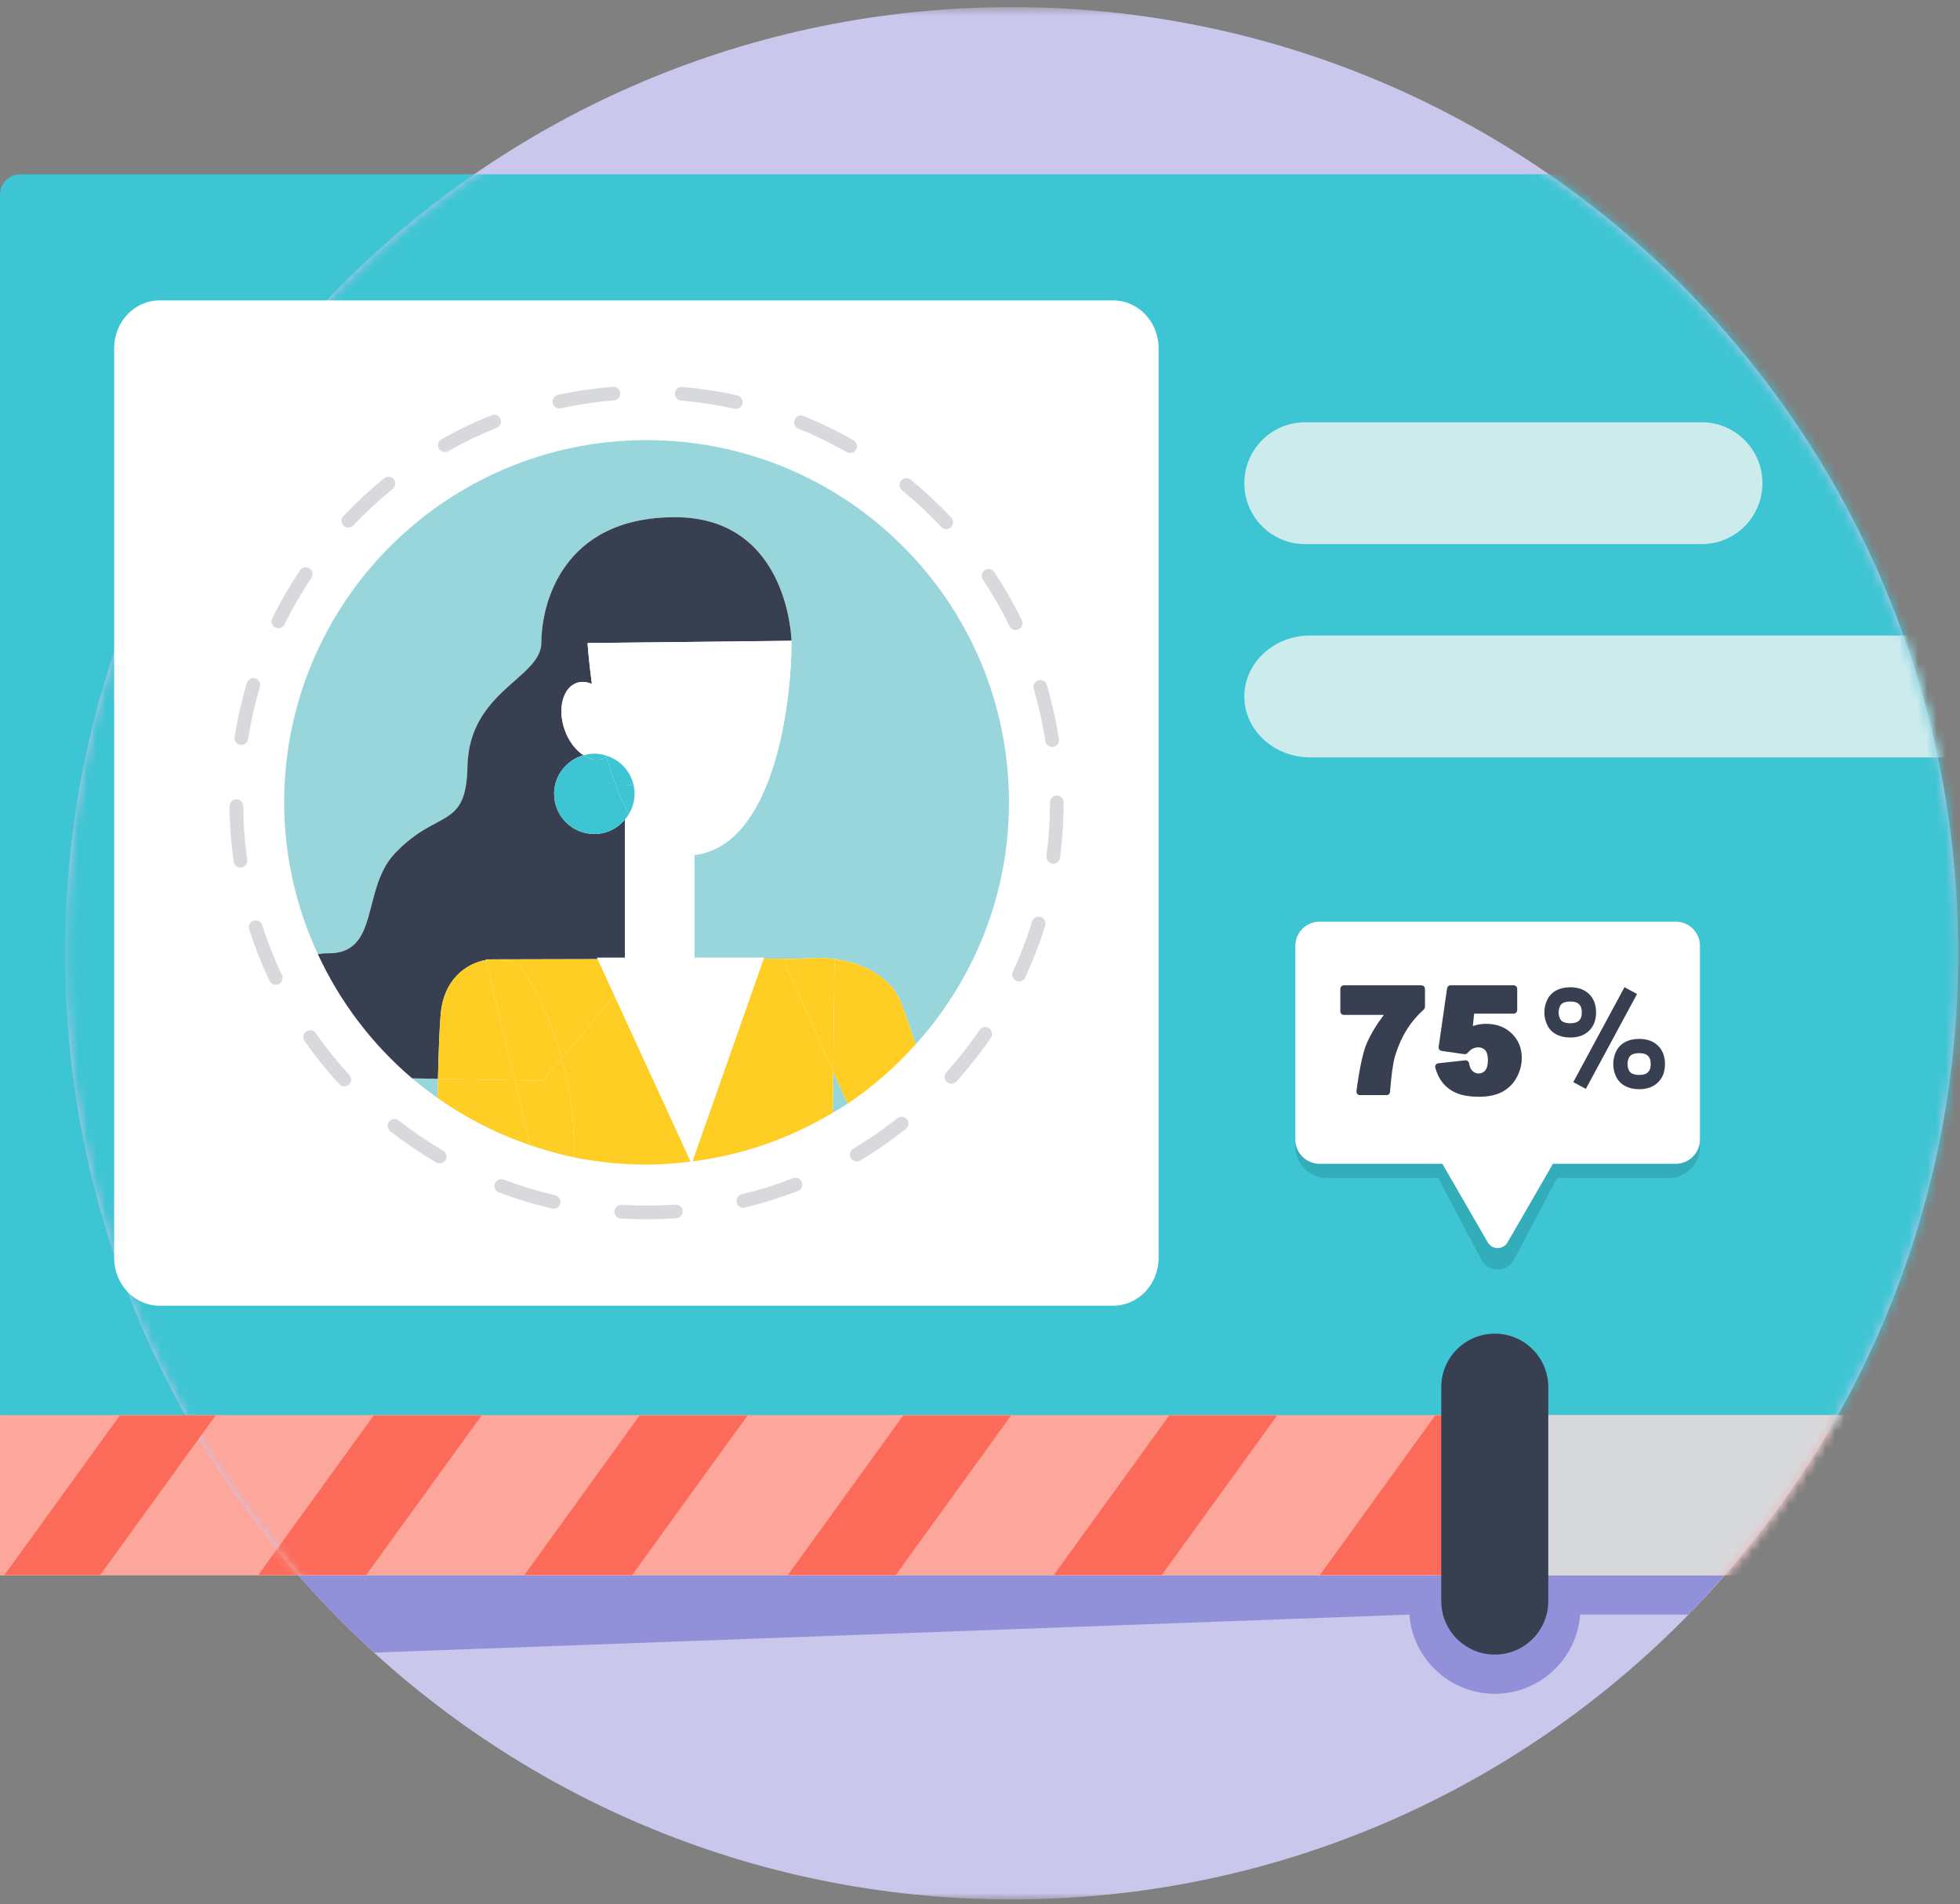 <?xml version="1.0" encoding="UTF-8"?>
<svg width="212px" height="206px" viewBox="0 0 212 206" version="1.1" xmlns="http://www.w3.org/2000/svg" xmlns:xlink="http://www.w3.org/1999/xlink">
    <rect x="0" y="0" width="212" height="206" fill="#808080" stroke="none"/>
    <!-- Generator: sketchtool 55 (78076) - https://sketchapp.com -->
    <title>59597AE4-8924-47FA-BB43-7EA5E485BCCB@2x</title>
    <desc>Created with sketchtool.</desc>
    <defs>
        <polygon id="path-1" points="0.09 0.515 204.859 0.515 204.859 205.228 0.09 205.228"></polygon>
        <path d="M102.101,0.515 C45.727,0.716 0.09,46.465 0.09,102.871 L0.09,102.871 C0.09,159.402 45.929,205.228 102.475,205.228 L102.475,205.228 C159.02,205.228 204.859,159.402 204.859,102.871 L204.859,102.871 C204.859,46.465 159.221,0.716 102.848,0.515 L102.848,0.515" id="path-3"></path>
        <path d="M102.101,0.515 C45.727,0.716 0.09,46.465 0.09,102.871 L0.09,102.871 C0.09,159.402 45.929,205.228 102.475,205.228 L102.475,205.228 C159.02,205.228 204.859,159.402 204.859,102.871 L204.859,102.871 C204.859,46.465 159.221,0.716 102.848,0.515 L102.848,0.515" id="path-5"></path>
        <path d="M102.101,0.515 C45.727,0.716 0.09,46.465 0.09,102.871 L0.09,102.871 C0.09,159.402 45.929,205.228 102.475,205.228 L102.475,205.228 C159.02,205.228 204.859,159.402 204.859,102.871 L204.859,102.871 C204.859,46.465 159.221,0.716 102.848,0.515 L102.848,0.515 L102.101,0.515 Z" id="path-7"></path>
        <path d="M102.101,0.515 C45.727,0.716 0.09,46.465 0.09,102.871 L0.09,102.871 C0.09,159.402 45.929,205.228 102.475,205.228 L102.475,205.228 C159.02,205.228 204.859,159.402 204.859,102.871 L204.859,102.871 C204.859,46.465 159.221,0.716 102.848,0.515 L102.848,0.515" id="path-9"></path>
        <path d="M102.101,0.515 C45.727,0.716 0.09,46.465 0.09,102.871 L0.09,102.871 C0.09,159.402 45.929,205.228 102.475,205.228 L102.475,205.228 C159.02,205.228 204.859,159.402 204.859,102.871 L204.859,102.871 C204.859,46.465 159.221,0.716 102.848,0.515 L102.848,0.515" id="path-11"></path>
        <path d="M102.101,0.515 C45.727,0.716 0.09,46.465 0.09,102.871 L0.09,102.871 C0.09,159.402 45.929,205.228 102.475,205.228 L102.475,205.228 C159.02,205.228 204.859,159.402 204.859,102.871 L204.859,102.871 C204.859,46.465 159.221,0.716 102.848,0.515 L102.848,0.515 L102.101,0.515 Z" id="path-13"></path>
        <path d="M102.101,0.515 C45.727,0.716 0.09,46.465 0.09,102.871 L0.09,102.871 C0.09,159.402 45.929,205.228 102.475,205.228 L102.475,205.228 C159.02,205.228 204.859,159.402 204.859,102.871 L204.859,102.871 C204.859,46.465 159.221,0.716 102.848,0.515 L102.848,0.515 L102.101,0.515 Z" id="path-15"></path>
        <path d="M102.101,0.515 C45.727,0.716 0.09,46.465 0.09,102.871 L0.09,102.871 C0.09,159.402 45.929,205.228 102.475,205.228 L102.475,205.228 C159.02,205.228 204.859,159.402 204.859,102.871 L204.859,102.871 C204.859,46.465 159.221,0.716 102.848,0.515 L102.848,0.515 L102.101,0.515 Z" id="path-17"></path>
        <path d="M102.101,0.515 C45.727,0.716 0.09,46.465 0.09,102.871 L0.09,102.871 C0.09,159.402 45.929,205.228 102.475,205.228 L102.475,205.228 C159.02,205.228 204.859,159.402 204.859,102.871 L204.859,102.871 C204.859,46.465 159.221,0.716 102.848,0.515 L102.848,0.515 L102.101,0.515 Z" id="path-19"></path>
        <path d="M102.101,0.515 C45.727,0.716 0.09,46.465 0.09,102.871 L0.09,102.871 C0.09,159.402 45.929,205.228 102.475,205.228 L102.475,205.228 C159.02,205.228 204.859,159.402 204.859,102.871 L204.859,102.871 C204.859,46.465 159.221,0.716 102.848,0.515 L102.848,0.515 L102.101,0.515 Z" id="path-21"></path>
        <path d="M102.101,0.515 C45.727,0.716 0.09,46.465 0.09,102.871 L0.09,102.871 C0.09,159.402 45.929,205.228 102.475,205.228 L102.475,205.228 C159.02,205.228 204.859,159.402 204.859,102.871 L204.859,102.871 C204.859,46.465 159.221,0.716 102.848,0.515 L102.848,0.515 L102.101,0.515 Z" id="path-23"></path>
        <path d="M102.101,0.515 C45.727,0.716 0.09,46.465 0.09,102.871 L0.09,102.871 C0.09,159.402 45.929,205.228 102.475,205.228 L102.475,205.228 C159.02,205.228 204.859,159.402 204.859,102.871 L204.859,102.871 C204.859,46.465 159.221,0.716 102.848,0.515 L102.848,0.515 L102.101,0.515 Z" id="path-25"></path>
        <path d="M102.101,0.515 C45.727,0.716 0.09,46.465 0.09,102.871 L0.09,102.871 C0.09,159.402 45.929,205.228 102.475,205.228 L102.475,205.228 C159.02,205.228 204.859,159.402 204.859,102.871 L204.859,102.871 C204.859,46.465 159.221,0.716 102.848,0.515 L102.848,0.515 L102.101,0.515 Z" id="path-27"></path>
        <path d="M102.101,0.515 C45.727,0.716 0.09,46.465 0.09,102.871 L0.09,102.871 C0.09,159.402 45.929,205.228 102.475,205.228 L102.475,205.228 C159.02,205.228 204.859,159.402 204.859,102.871 L204.859,102.871 C204.859,46.465 159.221,0.716 102.848,0.515 L102.848,0.515" id="path-29"></path>
        <path d="M102.101,0.515 C45.727,0.716 0.09,46.465 0.09,102.871 L0.09,102.871 C0.09,159.402 45.929,205.228 102.475,205.228 L102.475,205.228 C159.02,205.228 204.859,159.402 204.859,102.871 L204.859,102.871 C204.859,46.465 159.221,0.716 102.848,0.515 L102.848,0.515" id="path-31"></path>
        <path d="M102.101,0.515 C45.727,0.716 0.09,46.465 0.09,102.871 L0.09,102.871 C0.09,159.402 45.929,205.228 102.475,205.228 L102.475,205.228 C159.02,205.228 204.859,159.402 204.859,102.871 L204.859,102.871 C204.859,46.465 159.221,0.716 102.848,0.515 L102.848,0.515" id="path-33"></path>
        <path d="M102.101,0.515 C45.727,0.716 0.09,46.465 0.09,102.871 L0.09,102.871 C0.09,159.402 45.929,205.228 102.475,205.228 L102.475,205.228 C159.02,205.228 204.859,159.402 204.859,102.871 L204.859,102.871 C204.859,46.465 159.221,0.716 102.848,0.515 L102.848,0.515 L102.101,0.515 Z" id="path-35"></path>
        <path d="M102.101,0.515 C45.727,0.716 0.09,46.465 0.09,102.871 L0.09,102.871 C0.09,159.402 45.929,205.228 102.475,205.228 L102.475,205.228 C159.02,205.228 204.859,159.402 204.859,102.871 L204.859,102.871 C204.859,46.465 159.221,0.716 102.848,0.515 L102.848,0.515" id="path-37"></path>
        <path d="M102.101,0.515 C45.727,0.716 0.09,46.465 0.09,102.871 L0.09,102.871 C0.09,159.402 45.929,205.228 102.475,205.228 L102.475,205.228 C159.02,205.228 204.859,159.402 204.859,102.871 L204.859,102.871 C204.859,46.465 159.221,0.716 102.848,0.515 L102.848,0.515" id="path-39"></path>
        <path d="M102.101,0.515 C45.727,0.716 0.09,46.465 0.09,102.871 L0.09,102.871 C0.09,159.402 45.929,205.228 102.475,205.228 L102.475,205.228 C159.02,205.228 204.859,159.402 204.859,102.871 L204.859,102.871 C204.859,46.465 159.221,0.716 102.848,0.515 L102.848,0.515" id="path-41"></path>
        <path d="M102.101,0.515 C45.727,0.716 0.09,46.465 0.09,102.871 L0.09,102.871 C0.09,159.402 45.929,205.228 102.475,205.228 L102.475,205.228 C159.02,205.228 204.859,159.402 204.859,102.871 L204.859,102.871 C204.859,46.465 159.221,0.716 102.848,0.515 L102.848,0.515" id="path-43"></path>
    </defs>
    <g id="V_2" stroke="none" stroke-width="1" fill="none" fill-rule="evenodd">
        <g id="Step1_1" transform="translate(-215, -398)">
            <g id="Group-23" transform="translate(164, 392)">
                <g id="Group-16" transform="translate(0, 6)">
                    <g id="resources/illustrations/marketingprofile" transform="translate(51, 0)">
                        <g id="Group-170">
                            <g id="Group-20" transform="translate(0, 0.257)">
                                <path d="M55.168,18.596 L2.2,18.596 C0.985,18.596 -7.71739111e-05,19.58 -7.71739111e-05,20.796 L-7.71739111e-05,152.443 C-7.71739111e-05,153.659 0.985,154.643 2.2,154.643 L24.946,154.643 C16.019,139.454 10.895,121.763 10.895,102.871 C10.895,67.918 28.423,37.063 55.168,18.596" id="Fill-1" fill="#3EC5D3"></path>
                                <polygon id="Fill-3" fill="#FDA69B" points="127.24 152.827 89.294 152.827 87.688 152.827 48.137 152.827 -0 152.827 -0 170.171 30.966 170.171 70.518 170.171 110.07 170.171 158.206 170.171 158.206 152.827"></polygon>
                                <polygon id="Fill-5" fill="#FC6A59" points="39.605 170.133 27.939 170.133 40.424 152.865 52.091 152.865"></polygon>
                                <polygon id="Fill-7" fill="#FC6A59" points="68.372 170.133 56.719 170.133 69.191 152.865 80.861 152.865"></polygon>
                                <polygon id="Fill-9" fill="#FC6A59" points="125.654 170.133 113.988 170.133 126.473 152.865 138.14 152.865"></polygon>
                                <polygon id="Fill-11" fill="#FC6A59" points="154.421 170.133 142.768 170.133 155.24 152.865 166.91 152.865"></polygon>
                                <polygon id="Fill-13" fill="#FC6A59" points="96.888 170.133 85.221 170.133 97.707 152.865 109.368 152.865"></polygon>
                                <g id="Group-17" transform="translate(6.946, 0)">
                                    <mask id="mask-2" fill="white">
                                        <use xlink:href="#path-1"></use>
                                    </mask>
                                    <g id="Clip-16"></g>
                                    <path d="M204.859,102.871 C204.859,159.402 159.02,205.228 102.474,205.228 C45.929,205.228 0.09,159.402 0.09,102.871 C0.09,46.341 45.929,0.515 102.474,0.515 C159.02,0.515 204.859,46.341 204.859,102.871" id="Fill-15" fill="#C9C7EC" mask="url(#mask-2)"></path>
                                </g>
                                <path d="M98.994,170.171 L41.307,170.171 L32.288,170.171 C34.854,173.108 37.579,175.902 40.461,178.528 L152.444,174.414 C152.798,179.198 156.805,182.982 161.68,182.982 C166.554,182.982 170.56,179.198 170.914,174.414 L182.632,174.414 C183.974,173.041 185.264,171.617 186.528,170.171 L156.682,170.171 L98.994,170.171 Z" id="Fill-18" fill="#9290D9"></path>
                            </g>
                            <g id="Group-84" transform="translate(6.946, 0.257)">
                                <g id="Group-23">
                                    <mask id="mask-4" fill="white">
                                        <use xlink:href="#path-3"></use>
                                    </mask>
                                    <g id="Clip-22"></g>
                                    <path d="M-8.604,18.596 L217.746,18.596 C218.961,18.596 219.945,19.58 219.945,20.796 L219.945,152.443 C219.945,153.659 218.961,154.643 217.746,154.643 L-8.604,154.643 C-9.819,154.643 -10.805,153.659 -10.805,152.443 L-10.805,20.796 C-10.805,19.58 -9.819,18.596 -8.604,18.596" id="Fill-21" fill="#3EC5D3" mask="url(#mask-4)"></path>
                                </g>
                                <g id="Group-26">
                                    <mask id="mask-6" fill="white">
                                        <use xlink:href="#path-5"></use>
                                    </mask>
                                    <g id="Clip-25"></g>
                                    <path d="M202.794,68.494 C206.726,68.494 209.913,71.448 209.913,75.085 C209.913,78.726 206.726,81.677 202.794,81.677 L134.769,81.677 C130.836,81.677 127.646,78.726 127.646,75.085 C127.646,71.448 130.836,68.494 134.769,68.494 L202.794,68.494" id="Fill-24" fill="#CCEBED" mask="url(#mask-6)"></path>
                                </g>
                                <g id="Group-29">
                                    <mask id="mask-8" fill="white">
                                        <use xlink:href="#path-7"></use>
                                    </mask>
                                    <g id="Clip-28"></g>
                                    <path d="M177.117,45.425 C180.745,45.425 183.685,48.379 183.685,52.016 C183.685,55.657 180.745,58.608 177.117,58.608 L134.217,58.608 C130.589,58.608 127.645,55.657 127.645,52.016 C127.645,48.379 130.589,45.425 134.217,45.425 L177.117,45.425 Z" id="Fill-27" fill="#CCEBED" mask="url(#mask-8)"></path>
                                </g>
                                <g id="Group-32">
                                    <mask id="mask-10" fill="white">
                                        <use xlink:href="#path-9"></use>
                                    </mask>
                                    <g id="Clip-31"></g>
                                    <path d="M175.935,101.988 C175.294,101.348 174.442,100.995 173.536,100.995 L173.535,100.995 L136.557,100.995 C134.686,100.995 133.163,100.974 133.163,102.844 L133.163,123.795 C133.163,125.666 134.686,127.188 136.557,127.188 L148.619,127.188 L153.305,136.071 C153.668,136.7 154.319,137.077 155.046,137.077 L155.046,137.077 C155.773,137.077 156.424,136.7 156.787,136.071 L161.471,127.188 L173.535,127.188 C175.406,127.188 176.929,125.666 176.929,123.795 L176.929,102.844 C176.929,101.939 176.576,102.629 175.935,101.988" id="Fill-30" fill="#33ADB9" mask="url(#mask-10)"></path>
                                </g>
                                <g id="Group-35">
                                    <mask id="mask-12" fill="white">
                                        <use xlink:href="#path-11"></use>
                                    </mask>
                                    <g id="Clip-34"></g>
                                    <path d="M176.929,102.073 L176.929,123.023 C176.929,124.471 175.755,125.645 174.307,125.645 L161.026,125.645 L156.118,134.142 C155.642,134.968 154.45,134.968 153.973,134.142 L149.065,125.645 L135.785,125.645 C134.338,125.645 133.163,124.471 133.163,123.023 L133.163,102.073 C133.163,100.625 134.338,99.452 135.785,99.452 L174.307,99.452 C175.755,99.451 176.929,100.625 176.929,102.073" id="Fill-33" fill="#FFFFFF" mask="url(#mask-12)"></path>
                                </g>
                                <g id="Group-38">
                                    <mask id="mask-14" fill="white">
                                        <use xlink:href="#path-13"></use>
                                    </mask>
                                    <g id="Clip-37"></g>
                                    <polygon id="Fill-36" fill="#FDA69B" mask="url(#mask-14)" points="174.78 152.827 119.434 152.827 117.091 152.827 59.405 152.827 -10.805 152.827 -10.805 170.171 34.361 170.171 92.049 170.171 149.736 170.171 219.945 170.171 219.945 152.827"></polygon>
                                </g>
                                <g id="Group-41">
                                    <mask id="mask-16" fill="white">
                                        <use xlink:href="#path-15"></use>
                                    </mask>
                                    <g id="Clip-40"></g>
                                    <polygon id="Fill-39" fill="#D7D9DC" mask="url(#mask-16)" points="208.163 152.827 193.726 152.827 193.115 152.827 178.066 152.827 159.75 152.827 159.75 170.171 171.532 170.171 186.581 170.171 201.63 170.171 219.946 170.171 219.946 152.827"></polygon>
                                </g>
                                <g id="Group-44">
                                    <mask id="mask-18" fill="white">
                                        <use xlink:href="#path-17"></use>
                                    </mask>
                                    <g id="Clip-43"></g>
                                    <polygon id="Fill-42" fill="#FC6A59" mask="url(#mask-18)" points="32.66 170.133 20.993 170.133 33.479 152.865 45.146 152.865"></polygon>
                                </g>
                                <g id="Group-47">
                                    <mask id="mask-20" fill="white">
                                        <use xlink:href="#path-19"></use>
                                    </mask>
                                    <g id="Clip-46"></g>
                                    <polygon id="Fill-45" fill="#FC6A59" mask="url(#mask-20)" points="61.427 170.133 49.773 170.133 62.246 152.865 73.915 152.865"></polygon>
                                </g>
                                <g id="Group-50">
                                    <mask id="mask-22" fill="white">
                                        <use xlink:href="#path-21"></use>
                                    </mask>
                                    <g id="Clip-49"></g>
                                    <polygon id="Fill-48" fill="#FC6A59" mask="url(#mask-22)" points="3.893 177.849 -7.774 177.849 4.712 160.58 16.374 160.58"></polygon>
                                </g>
                                <g id="Group-53">
                                    <mask id="mask-24" fill="white">
                                        <use xlink:href="#path-23"></use>
                                    </mask>
                                    <g id="Clip-52"></g>
                                    <polygon id="Fill-51" fill="#FC6A59" mask="url(#mask-24)" points="118.709 170.133 107.042 170.133 119.528 152.865 131.195 152.865"></polygon>
                                </g>
                                <g id="Group-56">
                                    <mask id="mask-26" fill="white">
                                        <use xlink:href="#path-25"></use>
                                    </mask>
                                    <g id="Clip-55"></g>
                                    <polygon id="Fill-54" fill="#FC6A59" mask="url(#mask-26)" points="149.717 170.133 135.822 170.133 148.294 152.865 159.964 152.865"></polygon>
                                </g>
                                <g id="Group-59">
                                    <mask id="mask-28" fill="white">
                                        <use xlink:href="#path-27"></use>
                                    </mask>
                                    <g id="Clip-58"></g>
                                    <polygon id="Fill-57" fill="#FC6A59" mask="url(#mask-28)" points="89.942 170.133 78.275 170.133 90.761 152.865 102.423 152.865"></polygon>
                                </g>
                                <g id="Group-62">
                                    <mask id="mask-30" fill="white">
                                        <use xlink:href="#path-29"></use>
                                    </mask>
                                    <g id="Clip-61"></g>
                                    <path d="M154.734,144.02 L154.734,144.02 C151.537,144.02 148.946,146.61 148.946,149.807 L148.946,172.953 C148.946,176.149 151.537,178.739 154.734,178.739 C157.93,178.739 160.522,176.149 160.522,172.953 L160.522,149.807 C160.522,146.61 157.93,144.02 154.734,144.02" id="Fill-60" fill="#373F51" mask="url(#mask-30)"></path>
                                </g>
                                <g id="Group-65">
                                    <mask id="mask-32" fill="white">
                                        <use xlink:href="#path-31"></use>
                                    </mask>
                                    <g id="Clip-64"></g>
                                    <path d="M146.799,106.339 L138.414,106.339 C138.2,106.339 138.028,106.512 138.028,106.724 L138.028,109.151 C138.028,109.363 138.2,109.537 138.414,109.537 L142.731,109.537 C141.908,110.632 141.281,111.682 140.865,112.666 C140.469,113.599 140.101,115.321 139.773,117.78 C139.758,117.891 139.792,118.002 139.865,118.087 C139.939,118.17 140.044,118.217 140.155,118.217 L143.019,118.217 C143.22,118.217 143.388,118.062 143.404,117.862 C143.541,116.078 143.736,114.68 143.938,114.02 C144.27,112.917 144.726,111.904 145.297,111.007 C145.765,110.275 146.357,109.582 147.057,108.95 C147.138,108.877 147.184,108.773 147.184,108.664 L147.184,106.724 C147.184,106.512 147.012,106.339 146.799,106.339" id="Fill-63" fill="#373F51" mask="url(#mask-32)"></path>
                                </g>
                                <g id="Group-68">
                                    <mask id="mask-34" fill="white">
                                        <use xlink:href="#path-33"></use>
                                    </mask>
                                    <g id="Clip-67"></g>
                                    <path d="M156.571,111.548 C155.855,110.854 154.918,110.502 153.785,110.502 C153.451,110.502 153.109,110.543 152.767,110.626 C152.632,110.657 152.497,110.696 152.36,110.742 L152.503,109.402 L156.774,109.402 C156.988,109.402 157.16,109.229 157.16,109.016 L157.16,106.724 C157.16,106.512 156.988,106.338 156.774,106.338 L149.955,106.338 C149.763,106.338 149.6,106.48 149.573,106.67 L148.664,112.997 C148.633,113.207 148.779,113.403 148.991,113.433 L151.438,113.786 C151.568,113.804 151.695,113.758 151.781,113.66 C152.027,113.385 152.2,113.265 152.308,113.21 C152.819,112.939 153.384,113.014 153.698,113.356 C153.892,113.567 153.991,113.935 153.991,114.448 C153.991,114.952 153.89,115.325 153.693,115.553 C153.336,115.969 152.728,115.984 152.335,115.615 C152.143,115.436 152.016,115.153 151.958,114.777 C151.927,114.574 151.742,114.431 151.535,114.452 L148.63,114.77 C148.516,114.781 148.414,114.843 148.351,114.939 C148.288,115.034 148.269,115.151 148.302,115.26 C148.451,115.777 148.646,116.221 148.877,116.577 C149.113,116.936 149.422,117.263 149.797,117.545 C150.176,117.83 150.638,118.046 151.171,118.187 C151.689,118.324 152.312,118.394 153.023,118.394 C154.032,118.394 154.879,118.215 155.542,117.863 C156.217,117.503 156.744,116.976 157.111,116.294 C157.471,115.624 157.654,114.916 157.654,114.186 C157.654,113.135 157.29,112.246 156.571,111.548" id="Fill-66" fill="#373F51" mask="url(#mask-34)"></path>
                                </g>
                                <g id="Group-71">
                                    <mask id="mask-36" fill="white">
                                        <use xlink:href="#path-35"></use>
                                    </mask>
                                    <g id="Clip-70"></g>
                                    <polygon id="Fill-69" fill="#373F51" mask="url(#mask-36)" points="164.584 117.542 163.225 116.809 168.764 106.542 170.122 107.274"></polygon>
                                </g>
                                <g id="Group-74">
                                    <mask id="mask-38" fill="white">
                                        <use xlink:href="#path-37"></use>
                                    </mask>
                                    <g id="Clip-73"></g>
                                    <path d="M170.344,116.804 C169.894,116.804 169.506,116.717 169.189,116.545 C168.9,116.388 168.693,116.174 168.557,115.89 C168.399,115.563 168.323,115.224 168.323,114.854 C168.323,114.483 168.399,114.144 168.557,113.817 C168.693,113.534 168.9,113.32 169.189,113.163 C169.506,112.992 169.894,112.904 170.344,112.904 C171.007,112.904 171.501,113.074 171.852,113.423 C172.202,113.771 172.372,114.239 172.372,114.854 C172.372,115.468 172.202,115.936 171.852,116.284 C171.501,116.633 171.007,116.804 170.344,116.804" id="Fill-72" fill="#FFFFFF" mask="url(#mask-38)"></path>
                                </g>
                                <g id="Group-77">
                                    <mask id="mask-40" fill="white">
                                        <use xlink:href="#path-39"></use>
                                    </mask>
                                    <g id="Clip-76"></g>
                                    <path d="M170.344,112.133 C169.761,112.133 169.253,112.25 168.82,112.485 C168.388,112.72 168.069,113.052 167.862,113.483 C167.655,113.912 167.551,114.369 167.551,114.854 C167.551,115.337 167.655,115.795 167.862,116.226 C168.069,116.654 168.388,116.988 168.82,117.223 C169.253,117.458 169.761,117.576 170.344,117.576 C171.213,117.576 171.898,117.326 172.396,116.831 C172.894,116.335 173.144,115.677 173.144,114.854 C173.144,114.031 172.894,113.372 172.396,112.876 C171.898,112.38 171.213,112.133 170.344,112.133 M170.344,113.676 C171.011,113.676 171.234,113.897 171.308,113.97 C171.443,114.106 171.6,114.329 171.6,114.854 C171.6,115.379 171.443,115.602 171.307,115.738 C171.234,115.811 171.011,116.033 170.344,116.033 C170.023,116.033 169.76,115.976 169.557,115.867 C169.41,115.787 169.319,115.694 169.252,115.556 C169.146,115.335 169.094,115.106 169.094,114.854 C169.094,114.602 169.146,114.372 169.252,114.152 C169.319,114.014 169.41,113.92 169.557,113.841 C169.76,113.73 170.023,113.676 170.344,113.676" id="Fill-75" fill="#373F51" mask="url(#mask-40)"></path>
                                </g>
                                <g id="Group-80">
                                    <mask id="mask-42" fill="white">
                                        <use xlink:href="#path-41"></use>
                                    </mask>
                                    <g id="Clip-79"></g>
                                    <path d="M162.897,111.213 C162.441,111.213 162.051,111.127 161.738,110.957 C161.45,110.801 161.244,110.587 161.106,110.301 C160.946,109.973 160.869,109.633 160.869,109.264 C160.869,108.898 160.946,108.56 161.106,108.231 C161.244,107.945 161.45,107.731 161.736,107.576 C162.052,107.406 162.442,107.319 162.897,107.319 C163.556,107.319 164.048,107.489 164.399,107.837 C164.747,108.183 164.918,108.649 164.918,109.264 C164.918,109.881 164.748,110.35 164.399,110.695 C164.048,111.044 163.556,111.213 162.897,111.213" id="Fill-78" fill="#FFFFFF" mask="url(#mask-42)"></path>
                                </g>
                                <g id="Group-83">
                                    <mask id="mask-44" fill="white">
                                        <use xlink:href="#path-43"></use>
                                    </mask>
                                    <g id="Clip-82"></g>
                                    <path d="M162.897,106.548 C162.309,106.548 161.8,106.664 161.37,106.897 C160.94,107.13 160.62,107.463 160.411,107.895 C160.201,108.328 160.097,108.783 160.097,109.264 C160.097,109.747 160.201,110.205 160.411,110.638 C160.62,111.07 160.94,111.402 161.37,111.635 C161.8,111.868 162.309,111.984 162.897,111.984 C163.762,111.984 164.443,111.738 164.942,111.243 C165.44,110.75 165.69,110.091 165.69,109.264 C165.69,108.44 165.44,107.782 164.942,107.289 C164.443,106.795 163.762,106.548 162.897,106.548 M162.897,108.091 C163.559,108.091 163.782,108.312 163.855,108.385 C163.99,108.519 164.146,108.74 164.146,109.264 C164.146,109.798 163.98,110.024 163.856,110.147 C163.782,110.22 163.559,110.441 162.897,110.441 C162.571,110.441 162.304,110.386 162.104,110.278 C161.959,110.199 161.868,110.106 161.8,109.965 C161.693,109.744 161.64,109.514 161.64,109.264 C161.64,109.017 161.693,108.789 161.801,108.566 C161.868,108.427 161.959,108.333 162.105,108.255 C162.305,108.146 162.571,108.091 162.897,108.091" id="Fill-81" fill="#373F51" mask="url(#mask-44)"></path>
                                </g>
                            </g>
                            <g id="Group-169" transform="translate(0, 31.89)">
                                <polygon id="Fill-85" fill="#FC6A59" points="10.839 138.5 0.48 138.5 12.966 121.232 23.32 121.232"></polygon>
                                <path d="M17.26,0.61 L120.407,0.61 C123.121,0.61 125.319,2.928 125.319,5.788 L125.319,104.185 C125.319,107.046 123.121,109.364 120.407,109.364 L17.26,109.364 C14.546,109.364 12.348,107.046 12.348,104.185 L12.348,5.788 C12.348,2.928 14.546,0.61 17.26,0.61" id="Fill-87" fill="#FFFFFF"></path>
                                <path d="M44.581,84.768 C45.462,85.517 46.382,86.219 47.328,86.889 C47.341,86.177 47.356,85.479 47.371,84.818 L44.581,84.768 Z" id="Fill-89" fill="#99D6DC"></path>
                                <path d="M90.07,88.489 C90.606,88.167 91.154,87.863 91.673,87.516 L90.12,84.029 L90.07,88.489 Z" id="Fill-91" fill="#99D6DC"></path>
                                <path d="M42.712,60.431 C47.307,55.567 50.426,57.941 50.561,51.05 C50.722,42.813 58.559,41.513 58.559,37.602 C58.559,33.689 60.665,24.062 73.004,24.062 C85.343,24.062 85.612,37.432 85.612,37.432 C85.612,44.453 83.654,59.584 75.11,60.605 L75.11,71.72 L82.634,71.72 L82.595,71.831 L86.442,71.822 L87.826,71.758 C88.49,71.72 89.164,71.751 89.836,71.814 L90.258,71.813 L90.257,71.862 C93.481,72.274 96.533,73.876 97.599,76.935 L99.046,81.089 C105.297,74.146 109.134,64.988 109.134,54.912 C109.134,33.269 91.584,15.724 69.936,15.724 C48.288,15.724 30.738,33.269 30.738,54.912 C30.738,60.783 32.066,66.333 34.382,71.332 C34.718,71.285 35.053,71.234 35.414,71.241 C41.163,71.339 39.037,64.321 42.712,60.431" id="Fill-93" fill="#99D6DC"></path>
                                <path d="M47.667,77.794 C47.981,74.208 50.27,72.371 52.556,71.967 L52.539,71.899 L53.707,71.897 C53.777,71.899 53.848,71.892 53.918,71.896 L64.647,71.872 L64.578,71.72 L67.587,71.72 L67.587,56.79 C66.789,57.729 65.614,58.337 64.285,58.337 C61.883,58.337 59.935,56.39 59.935,53.989 C59.935,51.993 61.288,50.329 63.121,49.817 C62.266,49.269 61.498,48.287 61.065,47.027 C60.288,44.76 60.883,42.5 62.395,41.982 C62.916,41.804 63.476,41.869 64.02,42.105 C63.667,39.508 63.554,37.675 63.554,37.675 L85.611,37.433 C85.611,37.433 85.342,24.062 73.004,24.062 C60.665,24.062 58.558,33.689 58.558,37.602 C58.558,41.512 50.723,42.813 50.561,51.05 C50.426,57.942 47.307,55.567 42.712,60.431 C39.037,64.321 41.162,71.339 35.414,71.241 C35.053,71.234 34.718,71.284 34.381,71.332 C36.785,76.525 40.271,81.106 44.581,84.768 L47.371,84.818 C47.445,81.72 47.542,79.224 47.667,77.794" id="Fill-95" fill="#373F51"></path>
                                <path d="M84.719,71.903 L86.442,71.822 L82.595,71.831 L74.891,93.753 C80.392,93.057 85.524,91.22 90.07,88.489 L90.12,84.029 L84.719,71.903 Z" id="Fill-97" fill="#FFCE24"></path>
                                <path d="M60.754,82.59 C61.601,85.676 62.187,89.284 62.048,93.165 C62.046,93.211 62.043,93.258 62.041,93.304 C64.592,93.826 67.232,94.099 69.936,94.099 C71.557,94.099 73.146,93.971 74.715,93.779 L66.447,75.788 C64.571,78.089 62.347,80.72 60.754,82.59" id="Fill-99" fill="#FFCE24"></path>
                                <path d="M89.836,71.814 C89.977,71.828 90.117,71.845 90.257,71.862 L90.257,71.813 L89.836,71.814 Z" id="Fill-101" fill="#FFCE24"></path>
                                <path d="M60.754,82.59 C62.347,80.72 64.571,78.089 66.447,75.788 L64.647,71.871 L53.918,71.897 C54.779,71.96 55.581,72.226 56.202,72.691 C56.799,73.136 59.215,76.988 60.754,82.59" id="Fill-103" fill="#FFCE24"></path>
                                <path d="M52.54,71.9 L52.556,71.967 C52.944,71.898 53.329,71.884 53.707,71.897 L52.54,71.9 Z" id="Fill-105" fill="#FFCE24"></path>
                                <polygon id="Fill-107" fill="#FFFFFF" points="75.11 71.72 75.11 71.848 82.595 71.831 82.634 71.72"></polygon>
                                <polygon id="Fill-109" fill="#FFFFFF" points="67.587 71.72 64.578 71.72 64.647 71.872 67.587 71.865"></polygon>
                                <path d="M74.809,93.984 L74.89,93.753 C74.832,93.76 74.775,93.773 74.715,93.779 L74.809,93.984 Z" id="Fill-111" fill="#FFFFFF"></path>
                                <path d="M75.11,74.908 L67.587,74.908 L67.587,74.374 C67.227,74.826 66.85,75.294 66.447,75.788 L74.715,93.779 C74.775,93.772 74.832,93.761 74.89,93.753 L82.595,71.831 L75.11,71.848 L75.11,74.908 Z" id="Fill-113" fill="#FFFFFF"></path>
                                <path d="M67.587,74.374 L67.587,71.865 L64.647,71.872 L66.447,75.787 C66.85,75.294 67.227,74.825 67.587,74.374" id="Fill-115" fill="#FFFFFF"></path>
                                <path d="M55.667,84.97 L47.371,84.819 C47.355,85.479 47.341,86.177 47.327,86.889 C50.376,89.047 53.743,90.773 57.349,91.997 L55.667,84.97 Z" id="Fill-117" fill="#FFCE24"></path>
                                <path d="M47.667,77.794 C47.542,79.224 47.445,81.72 47.371,84.818 L55.667,84.97 L52.556,71.967 C50.27,72.371 47.981,74.208 47.667,77.794" id="Fill-119" fill="#FFCE24"></path>
                                <path d="M60.754,82.59 C59.527,84.031 58.67,85.025 58.67,85.025 L55.667,84.97 L57.349,91.997 C58.878,92.515 60.433,92.975 62.041,93.304 C62.043,93.258 62.046,93.211 62.048,93.165 C62.187,89.284 61.601,85.676 60.754,82.59" id="Fill-121" fill="#FFCE24"></path>
                                <path d="M60.754,82.59 C59.215,76.988 56.799,73.136 56.202,72.691 C55.581,72.226 54.779,71.96 53.918,71.897 C53.848,71.892 53.777,71.9 53.707,71.898 C53.329,71.885 52.944,71.898 52.556,71.966 L55.667,84.97 L58.67,85.025 C58.67,85.025 59.527,84.031 60.754,82.59" id="Fill-123" fill="#FFCE24"></path>
                                <path d="M69.994,70.997 C69.994,71.096 69.839,71.362 69.598,71.72 L75.11,71.72 L75.11,60.604 C74.947,60.624 74.787,60.649 74.619,60.658 C72.025,66.217 69.994,70.671 69.994,70.997" id="Fill-125" fill="#FFFFFF"></path>
                                <path d="M69.994,70.997 C69.994,70.671 72.025,66.217 74.619,60.658 C74.479,60.665 74.352,60.702 74.208,60.702 C71.551,60.702 69.561,58.806 68.048,56.133 C67.914,56.368 67.76,56.586 67.586,56.79 L67.586,71.72 L69.598,71.72 C69.839,71.362 69.994,71.096 69.994,70.997" id="Fill-127" fill="#FFFFFF"></path>
                                <path d="M69.506,71.861 L75.111,71.848 L75.111,71.719 L69.597,71.719 C69.563,71.772 69.546,71.805 69.506,71.861" id="Fill-129" fill="#FFFFFF"></path>
                                <path d="M69.506,71.861 C69.546,71.805 69.563,71.772 69.597,71.719 L67.587,71.719 L67.587,71.865 L69.506,71.861 Z" id="Fill-131" fill="#FFFFFF"></path>
                                <path d="M67.587,74.374 L67.587,74.908 L75.11,74.908 L75.11,71.849 L69.506,71.861 C69.082,72.471 68.396,73.359 67.587,74.374" id="Fill-133" fill="#FFFFFF"></path>
                                <path d="M67.587,71.865 L67.587,74.374 C68.396,73.359 69.082,72.471 69.506,71.861 L67.587,71.865 Z" id="Fill-135" fill="#FFFFFF"></path>
                                <path d="M75.11,60.605 C83.654,59.585 85.611,44.453 85.611,37.432 C85.611,37.432 79.665,49.869 75.11,59.607 L75.11,60.605 Z" id="Fill-137" fill="#FFFFFF"></path>
                                <path d="M66.542,45.15 C67.219,47.126 66.854,49.093 65.748,49.91 C67.157,50.416 68.235,51.611 68.544,53.104 L75.11,54 L75.11,59.607 C79.665,49.869 85.611,37.432 85.611,37.432 L63.554,37.675 C63.554,37.675 63.667,39.508 64.02,42.105 C65.057,42.555 66.032,43.663 66.542,45.15" id="Fill-139" fill="#FFFFFF"></path>
                                <path d="M74.619,60.658 C74.787,60.649 74.947,60.624 75.11,60.605 L75.11,59.607 C74.944,59.962 74.781,60.311 74.619,60.658" id="Fill-141" fill="#FFFFFF"></path>
                                <path d="M75.11,54 L68.544,53.103 C68.603,53.389 68.635,53.685 68.635,53.989 C68.635,54.773 68.411,55.499 68.047,56.134 C69.56,58.806 71.55,60.703 74.208,60.703 C74.352,60.703 74.478,60.666 74.62,60.658 C74.782,60.311 74.945,59.962 75.11,59.607 L75.11,54 Z" id="Fill-143" fill="#FFFFFF"></path>
                                <path d="M65.574,49.856 C64.813,47.102 64.323,44.329 64.021,42.105 C63.476,41.869 62.916,41.804 62.395,41.982 C60.882,42.5 60.287,44.759 61.065,47.027 C61.497,48.288 62.266,49.268 63.12,49.818 C63.494,49.714 63.879,49.64 64.285,49.64 C64.737,49.64 65.165,49.728 65.574,49.856" id="Fill-145" fill="#FFFFFF"></path>
                                <path d="M65.747,49.91 C66.853,49.093 67.22,47.126 66.542,45.15 C66.031,43.663 65.057,42.555 64.021,42.105 C64.324,44.329 64.813,47.102 65.575,49.856 C65.632,49.875 65.691,49.89 65.747,49.91" id="Fill-147" fill="#FFFFFF"></path>
                                <path d="M97.599,76.935 C96.533,73.876 93.481,72.274 90.257,71.863 L90.12,84.028 L91.673,87.516 C94.401,85.695 96.859,83.518 99.046,81.09 L97.599,76.935 Z" id="Fill-149" fill="#FFCE24"></path>
                                <path d="M87.826,71.757 L86.443,71.822 L89.836,71.814 C89.164,71.75 88.49,71.719 87.826,71.757" id="Fill-151" fill="#FFCE24"></path>
                                <path d="M86.442,71.822 L84.72,71.902 L90.12,84.029 L90.257,71.863 C90.117,71.844 89.977,71.827 89.836,71.814 L86.442,71.822 Z" id="Fill-153" fill="#FFCE24"></path>
                                <path d="M65.612,49.986 C65.484,50.066 65.356,50.145 65.211,50.195 C64.54,50.424 63.804,50.256 63.121,49.817 C61.288,50.329 59.936,51.993 59.936,53.988 C59.936,56.39 61.883,58.337 64.285,58.337 C65.614,58.337 66.789,57.729 67.587,56.79 L67.587,55.326 C66.777,53.709 66.137,51.861 65.612,49.986" id="Fill-155" fill="#3EC5D3"></path>
                                <path d="M67.587,55.326 L67.587,56.79 C67.76,56.586 67.913,56.368 68.047,56.134 C67.895,55.863 67.73,55.612 67.587,55.326" id="Fill-157" fill="#3EC5D3"></path>
                                <path d="M68.544,53.103 C68.235,51.612 67.157,50.416 65.747,49.91 C65.705,49.941 65.656,49.958 65.612,49.986 C66.136,51.861 66.777,53.709 67.587,55.326 L67.587,52.973 L68.544,53.103 Z" id="Fill-159" fill="#3EC5D3"></path>
                                <path d="M68.544,53.103 L67.587,52.973 L67.587,55.326 C67.73,55.612 67.895,55.863 68.048,56.134 C68.411,55.498 68.635,54.773 68.635,53.988 C68.635,53.685 68.603,53.389 68.544,53.103" id="Fill-161" fill="#3EC5D3"></path>
                                <path d="M65.212,50.195 C65.356,50.146 65.485,50.066 65.612,49.986 C65.6,49.943 65.587,49.899 65.574,49.856 C65.164,49.728 64.737,49.64 64.285,49.64 C63.879,49.64 63.494,49.714 63.121,49.818 C63.803,50.256 64.54,50.425 65.212,50.195" id="Fill-163" fill="#3EC5D3"></path>
                                <path d="M65.574,49.856 C65.587,49.899 65.6,49.943 65.611,49.986 C65.655,49.959 65.706,49.941 65.747,49.91 C65.691,49.889 65.632,49.874 65.574,49.856" id="Fill-165" fill="#3EC5D3"></path>
                                <path d="M60.502,12.291 C60.161,12.291 59.855,12.055 59.779,11.708 C59.693,11.309 59.946,10.917 60.346,10.83 C62.294,10.407 64.295,10.113 66.29,9.954 C66.713,9.923 67.054,10.224 67.086,10.631 C67.119,11.038 66.815,11.395 66.409,11.427 C64.478,11.581 62.543,11.867 60.659,12.274 C60.607,12.286 60.553,12.291 60.502,12.291 M79.577,12.338 C79.525,12.338 79.471,12.332 79.418,12.321 C77.538,11.905 75.605,11.61 73.671,11.445 C73.265,11.41 72.962,11.052 72.997,10.646 C73.032,10.239 73.379,9.937 73.797,9.972 C75.795,10.141 77.794,10.446 79.736,10.876 C80.136,10.964 80.388,11.36 80.299,11.759 C80.223,12.102 79.917,12.338 79.577,12.338 M48.12,17.012 C47.862,17.012 47.611,16.878 47.475,16.637 C47.273,16.282 47.398,15.831 47.755,15.629 C49.499,14.642 51.32,13.767 53.168,13.03 C53.543,12.879 53.978,13.063 54.129,13.441 C54.281,13.819 54.096,14.25 53.717,14.402 C51.931,15.116 50.17,15.962 48.483,16.917 C48.368,16.982 48.243,17.012 48.12,17.012 M91.948,17.12 C91.824,17.12 91.698,17.089 91.582,17.022 C89.903,16.063 88.144,15.207 86.353,14.479 C85.974,14.326 85.792,13.895 85.947,13.516 C86.1,13.136 86.532,12.954 86.911,13.111 C88.761,13.863 90.581,14.746 92.316,15.74 C92.671,15.942 92.794,16.394 92.591,16.748 C92.455,16.986 92.205,17.12 91.948,17.12 M37.681,25.185 C37.498,25.185 37.316,25.118 37.173,24.982 C36.876,24.702 36.863,24.234 37.143,23.937 C38.515,22.486 39.998,21.112 41.55,19.854 C41.869,19.596 42.333,19.646 42.59,19.964 C42.848,20.28 42.799,20.747 42.482,21.004 C40.98,22.22 39.545,23.55 38.218,24.954 C38.073,25.107 37.877,25.185 37.681,25.185 M102.349,25.349 C102.152,25.349 101.954,25.271 101.808,25.115 C100.483,23.7 99.055,22.365 97.564,21.144 C97.249,20.886 97.202,20.42 97.462,20.104 C97.72,19.788 98.185,19.741 98.502,20 C100.042,21.261 101.519,22.642 102.889,24.104 C103.168,24.401 103.153,24.87 102.854,25.15 C102.711,25.283 102.53,25.349 102.349,25.349 M30.107,36.07 C29.997,36.07 29.886,36.046 29.78,35.994 C29.414,35.813 29.262,35.37 29.444,35.005 C30.326,33.214 31.339,31.463 32.454,29.803 C32.681,29.462 33.143,29.371 33.481,29.601 C33.82,29.828 33.91,30.288 33.683,30.626 C32.604,32.233 31.624,33.926 30.771,35.657 C30.642,35.919 30.38,36.07 30.107,36.07 M109.862,36.267 C109.588,36.267 109.325,36.113 109.198,35.851 C108.349,34.114 107.379,32.418 106.312,30.811 C106.087,30.471 106.179,30.012 106.52,29.785 C106.86,29.56 107.319,29.653 107.545,29.994 C108.647,31.654 109.651,33.408 110.526,35.204 C110.706,35.57 110.553,36.012 110.186,36.192 C110.081,36.242 109.971,36.267 109.862,36.267 M26.102,48.708 C26.064,48.708 26.026,48.705 25.986,48.699 C25.583,48.635 25.308,48.257 25.371,47.855 C25.682,45.879 26.128,43.907 26.699,41.994 C26.816,41.6 27.227,41.384 27.62,41.496 C28.011,41.613 28.234,42.025 28.117,42.415 C27.565,44.267 27.132,46.173 26.833,48.082 C26.775,48.448 26.461,48.708 26.102,48.708 M113.803,48.923 C113.444,48.923 113.129,48.66 113.073,48.295 C112.782,46.382 112.359,44.474 111.816,42.623 C111.701,42.231 111.926,41.819 112.319,41.705 C112.713,41.593 113.121,41.815 113.236,42.206 C113.797,44.12 114.234,46.094 114.536,48.072 C114.597,48.475 114.32,48.854 113.915,48.914 C113.878,48.92 113.84,48.923 113.803,48.923 M113.923,61.545 C113.891,61.545 113.858,61.544 113.825,61.541 C113.419,61.485 113.135,61.114 113.189,60.71 C113.443,58.802 113.571,56.852 113.571,54.912 C113.571,54.503 113.902,54.173 114.311,54.173 C114.719,54.173 115.05,54.503 115.05,54.912 C115.05,56.918 114.918,58.934 114.655,60.903 C114.606,61.276 114.288,61.545 113.923,61.545 M26.006,61.961 C25.644,61.961 25.327,61.697 25.275,61.326 C24.994,59.354 24.842,57.339 24.824,55.339 C24.82,54.93 25.148,54.597 25.557,54.592 L25.563,54.592 C25.969,54.592 26.3,54.919 26.304,55.325 C26.321,57.261 26.467,59.209 26.74,61.119 C26.797,61.523 26.515,61.897 26.111,61.955 C26.076,61.959 26.041,61.961 26.006,61.961 M110.221,74.279 C110.117,74.279 110.011,74.257 109.91,74.21 C109.539,74.039 109.378,73.598 109.55,73.229 C110.364,71.473 111.066,69.647 111.636,67.802 C111.755,67.411 112.163,67.19 112.56,67.313 C112.95,67.434 113.169,67.848 113.048,68.238 C112.46,70.147 111.734,72.034 110.892,73.85 C110.767,74.12 110.5,74.279 110.221,74.279 M29.828,74.655 C29.552,74.655 29.286,74.498 29.16,74.233 C28.302,72.426 27.559,70.547 26.952,68.646 C26.827,68.257 27.042,67.84 27.43,67.715 C27.822,67.592 28.236,67.806 28.36,68.195 C28.948,70.033 29.667,71.852 30.496,73.597 C30.672,73.967 30.514,74.407 30.145,74.584 C30.043,74.631 29.935,74.655 29.828,74.655 M102.91,85.34 C102.733,85.34 102.556,85.279 102.416,85.15 C102.112,84.877 102.088,84.409 102.36,84.106 C103.656,82.669 104.867,81.132 105.957,79.542 C106.189,79.203 106.648,79.116 106.986,79.349 C107.322,79.579 107.408,80.039 107.178,80.376 C106.05,82.022 104.799,83.611 103.46,85.097 C103.314,85.259 103.112,85.34 102.91,85.34 M37.237,85.643 C37.038,85.643 36.839,85.561 36.693,85.403 C35.339,83.93 34.074,82.355 32.932,80.718 C32.699,80.383 32.781,79.923 33.116,79.688 C33.45,79.456 33.911,79.537 34.145,79.872 C35.25,81.453 36.474,82.979 37.782,84.403 C38.059,84.704 38.039,85.171 37.738,85.448 C37.596,85.578 37.417,85.643 37.237,85.643 M92.67,93.757 C92.418,93.757 92.173,93.628 92.034,93.398 C91.825,93.046 91.939,92.594 92.29,92.384 C93.946,91.393 95.554,90.281 97.068,89.078 C97.387,88.822 97.853,88.877 98.108,89.197 C98.362,89.517 98.308,89.982 97.989,90.237 C96.423,91.48 94.761,92.629 93.048,93.652 C92.93,93.723 92.8,93.757 92.67,93.757 M47.559,93.968 C47.431,93.968 47.304,93.935 47.186,93.867 C45.462,92.858 43.789,91.724 42.212,90.495 C41.89,90.244 41.833,89.778 42.084,89.457 C42.335,89.136 42.799,89.075 43.122,89.328 C44.647,90.517 46.265,91.615 47.933,92.591 C48.286,92.797 48.404,93.249 48.199,93.601 C48.06,93.837 47.813,93.968 47.559,93.968 M80.4,98.774 C80.067,98.774 79.764,98.547 79.682,98.21 C79.586,97.812 79.83,97.413 80.227,97.315 C82.106,96.86 83.972,96.274 85.771,95.574 C86.15,95.426 86.58,95.614 86.728,95.994 C86.877,96.375 86.689,96.803 86.309,96.951 C84.448,97.676 82.519,98.283 80.575,98.754 C80.517,98.767 80.458,98.774 80.4,98.774 M59.885,98.872 C59.829,98.872 59.774,98.866 59.718,98.853 C57.77,98.402 55.836,97.813 53.963,97.106 C53.581,96.962 53.389,96.534 53.533,96.153 C53.678,95.77 54.105,95.583 54.487,95.722 C56.296,96.409 58.169,96.976 60.051,97.413 C60.449,97.504 60.697,97.901 60.605,98.3 C60.526,98.641 60.222,98.872 59.885,98.872 M69.937,100.014 C69,100.014 68.07,99.987 67.148,99.93 C66.74,99.906 66.43,99.555 66.454,99.148 C66.48,98.74 66.838,98.432 67.237,98.454 C69.148,98.569 71.116,98.563 73.051,98.426 C73.472,98.388 73.811,98.704 73.84,99.112 C73.869,99.519 73.562,99.873 73.155,99.902 C72.089,99.977 71.007,100.014 69.937,100.014" id="Fill-167" fill="#D7D9DC"></path>
                            </g>
                        </g>
                    </g>
                </g>
            </g>
        </g>
    </g>
</svg>